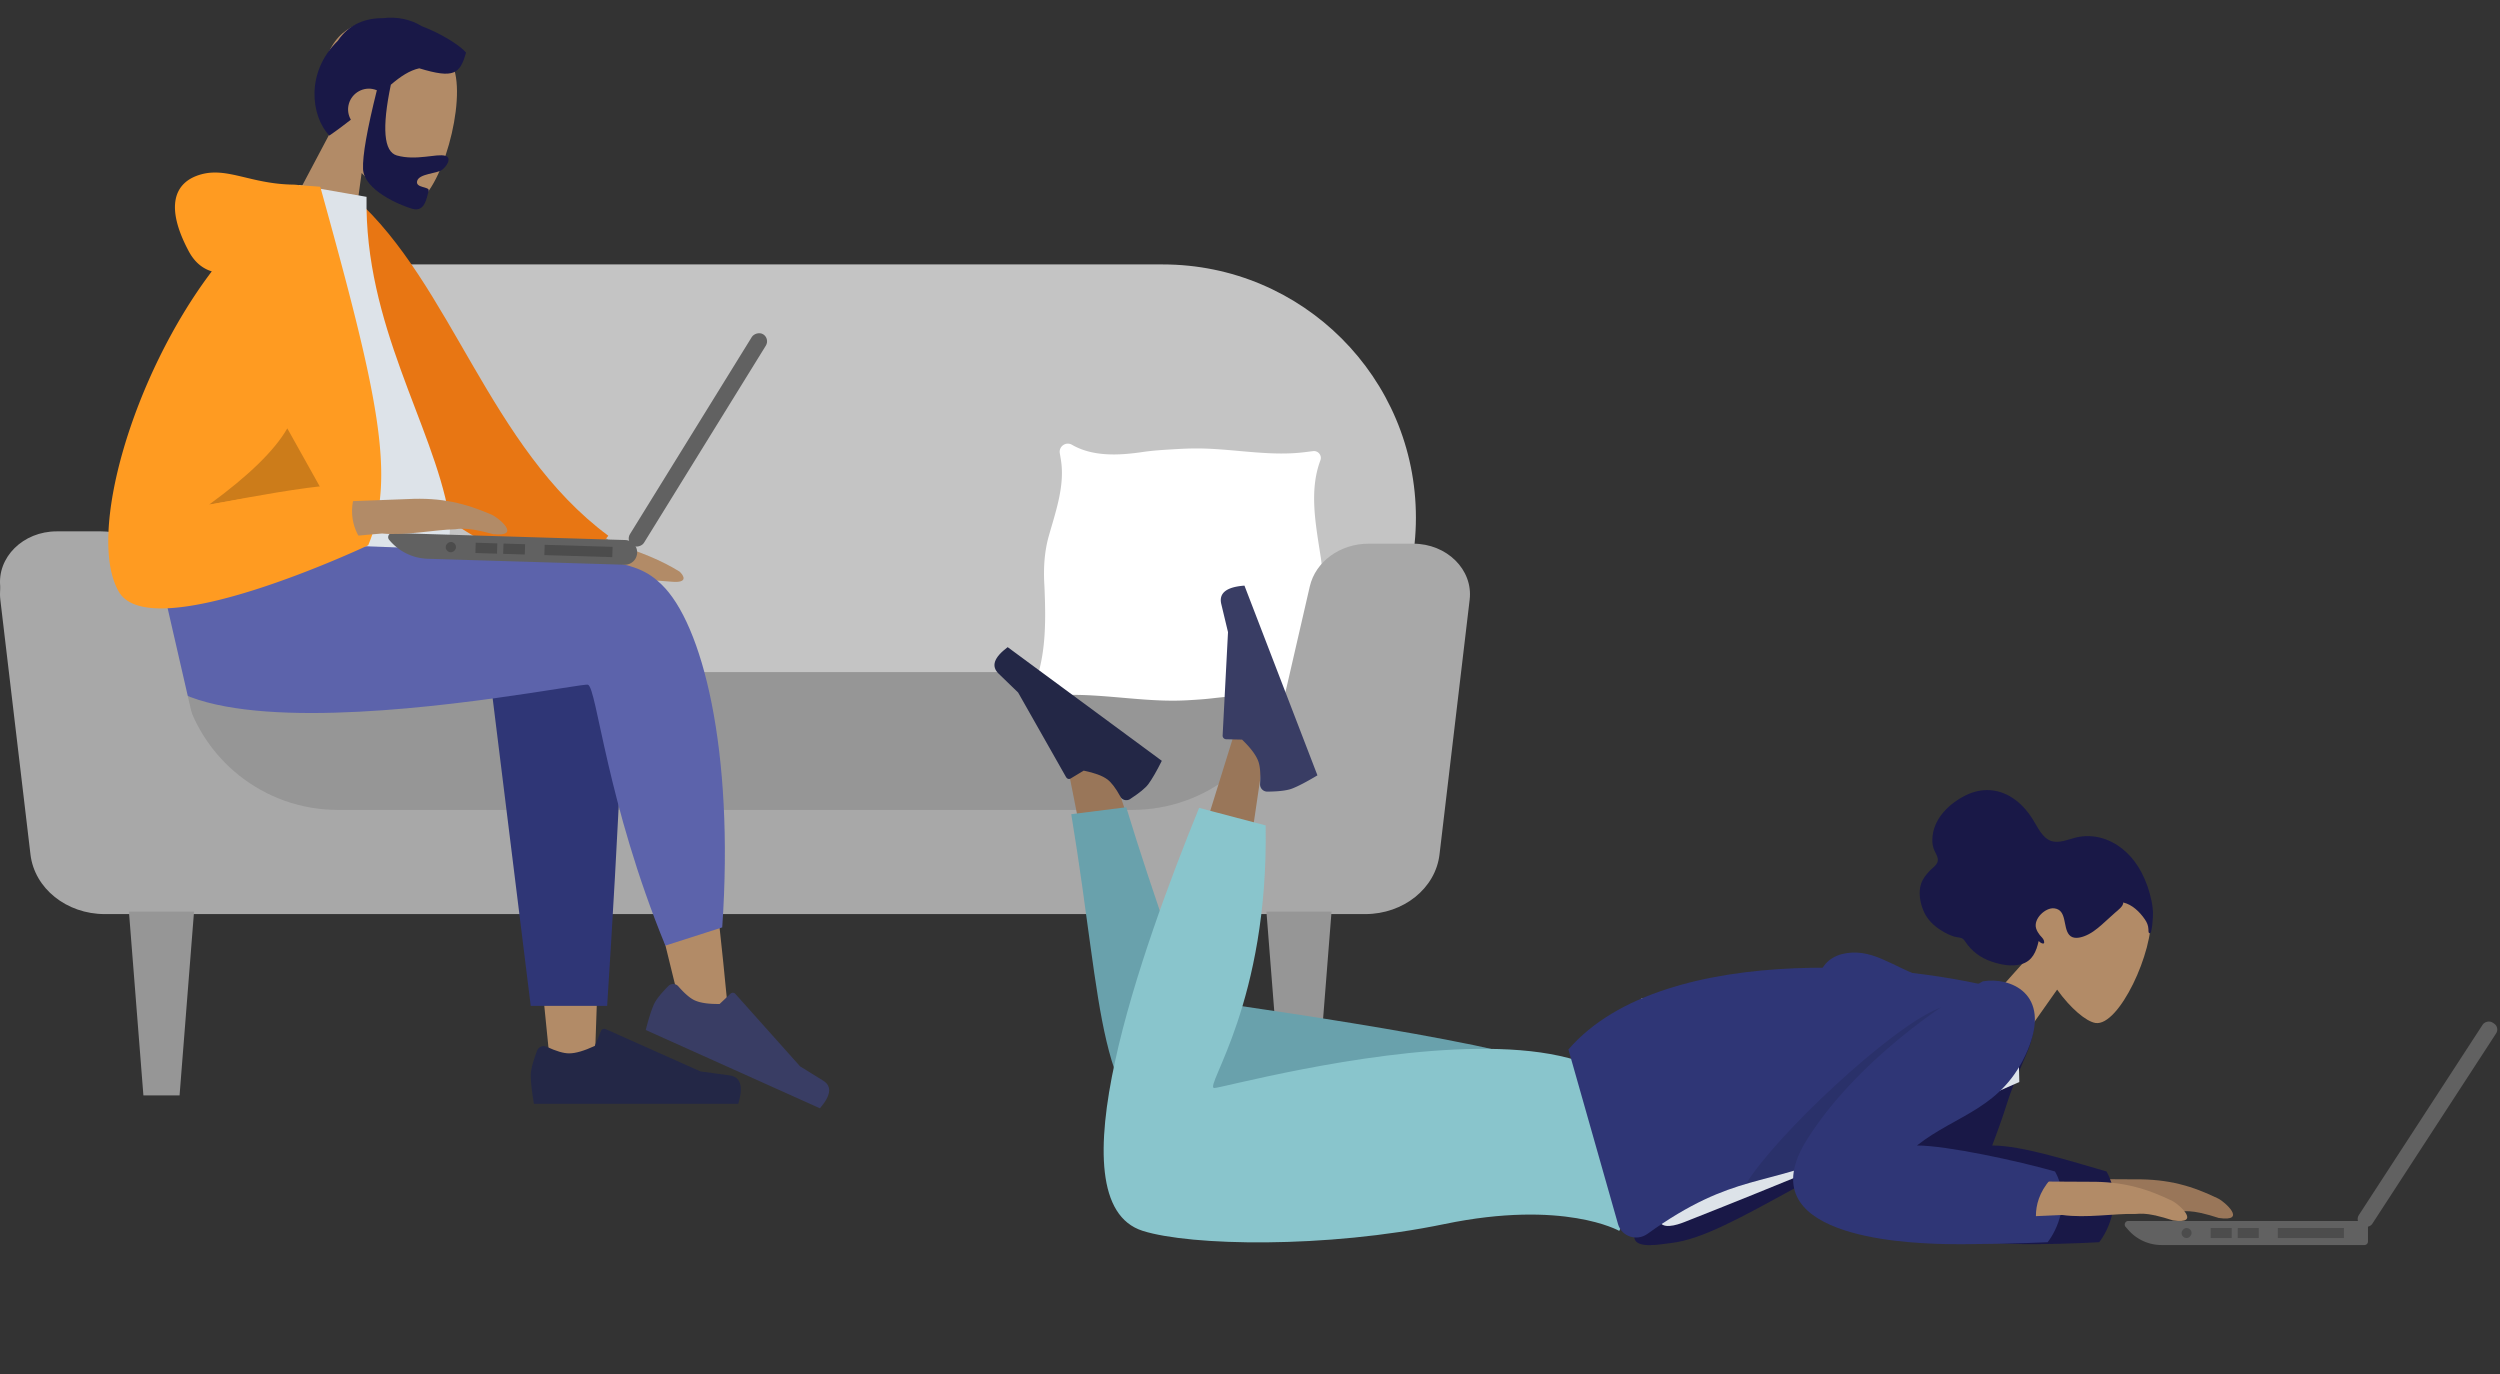 <svg xmlns="http://www.w3.org/2000/svg" width="924" height="508" fill="none" xmlns:v="https://vecta.io/nano"><rect width="100%" height="100%" fill="#333333" stroke="none"/><style><![CDATA[.B{fill-rule:evenodd}.C{fill:#b28b67}.D{fill:#2f3676}.E{fill:#191847}.F{fill:#997659}]]></style><path d="M42.669 191.319c0-51.686 41.9-93.585 93.586-93.585h293.481c51.686 0 93.586 41.899 93.586 93.585h0c0 51.686-41.9 93.586-93.585 93.586H136.254c-51.686 0-93.585-41.9-93.585-93.586h0z" fill="#c4c4c4"/><path fill="#969696" d="M42.395 248.405h450.137v68.233H42.395z"/><path d="M396.188 164.383c-2.206-1.277-4.904.589-4.487 3.104l.389 2.348c1.57 9.476-1.827 19.002-4.445 28.242-1.602 5.653-2.024 11.763-1.65 18.083l.066 1.337c.437 10.926.588 22.617-2.798 33.014l-.644 1.976c-.846 2.597 1.287 5.195 3.999 4.871h0c16.204-1.935 32.918 1.983 49.232 1.579a108.32 108.32 0 0 0 3.741-.16c2.714-.161 5.372-.331 7.959-.623 9.006-1.017 18.425-2.049 27.05.736h0c1.502.485 2.975-.82 2.681-2.371h0c-1.412-7.466 1.297-14.972 5.165-21.513 4.386-7.419 6.674-15.964 6.143-24.928a43.89 43.89 0 0 0-.422-4.003c-1.821-11.986-4.415-24.577-.151-35.925h0c.673-1.789-.797-3.653-2.694-3.416l-3.161.396c-13.006 1.625-26.383-1.323-39.49-1.384-2.673-.013-5.402.097-8.171.262-4.196.248-8.248.476-12.1 1.045-8.834 1.306-18.484 1.804-26.212-2.67h0z" fill="#fff"/><path d="M59.211 216.756c-2.117-9.204-11.206-15.812-21.748-15.812H21.004c-12.472 0-22.194 9.628-20.886 20.681l11.147 94.202c1.481 12.518 13.327 22.019 27.449 22.019h465.878c14.122 0 25.968-9.501 27.449-22.019l11.147-94.202c1.308-11.053-8.414-20.681-20.886-20.681h-16.458c-10.543 0-19.632 6.608-21.749 15.812l-8.546 37.141c-6.12 26.598-29.798 45.446-57.091 45.446H124.849c-27.294 0-50.971-18.848-57.092-45.446l-8.546-37.141z" fill="#a8a8a8"/><path d="M47.654 336.937h24.061l-5.347 67.917H53.001l-5.347-67.917zm444.478 0h-24.061l5.347 67.917h13.367l5.347-67.917z" fill="#969696"/><path d="M203.273 392.786l-13.64-136.293-6.947-38.599 43.313-3.234-6.113 176.631-16.613 1.495z" class="C"/><path d="M224.404 371.775h-28.246l-20.652-166.819h56.37c-.674 45.673-3.168 99.993-7.472 166.819z" class="D"/><g class="B"><path d="M198.441 388.459c-1.495 4.014-2.282 7.004-2.282 8.971 0 2.44.393 5.981 1.18 10.545h75.532c1.967-6.532.865-9.994-3.383-10.545l-10.543-1.416-35.091-15.66c-.708-.314-1.495 0-1.731.709l-2.282 5.508c-3.934 1.81-7.081 2.754-9.52 2.754-1.967 0-4.721-.787-8.261-2.439-1.338-.63-2.911 0-3.541 1.337 0 .079-.078.158-.078.236z" fill="#232746"/><path d="M122.691 47.822c-3.793-8.247-5.3-17.484-2.056-26.403 9.296-25.744 44.263-9.543 47.625 5.753s-7.07 48.701-16.939 48.456c-3.925-.094-11.08-4.608-17.663-11.675l-5.071 36.746-29.465-8.365 23.569-44.511z" class="C"/><path d="M144.453 31.317c-3.342 16.035-2.604 24.77 2.223 26.147 7.247 2.038 14.722-.809 17.899.12 2.308.638.989 3.448-1.154 5.163-1.797 1.437-8.455 1.374-9.239 4.117s4.704 1.991 4.256 3.641c-.772 2.687-1.38 8.018-6.041 6.674-4.771-1.366-17.857-6.958-18.217-14.688-.217-4.975 1.5-14.666 5.107-29.139-.268-.112-.591-.235-.87-.291-4.058-1.165-8.309 1.229-9.474 5.288-.593 2.085-.261 4.182.73 5.89-2.411 1.893-5.012 3.865-7.969 5.88-6.829-7.291-8.796-23.466 3.161-35.042 4.145-6.186 10.214-8.387 16.649-8.369 5.409-.652 10.449.536 14.316 2.938 8.082 3.076 14.756 7.668 16.416 9.8-2.217 7.85-4.394 9.732-17.293 5.803-3.58.788-6.861 2.971-10.5 6.067z" class="E"/><path d="M191.046 173.934l35.717 27.071c9.767 2.807 17.908 6.229 24.423 10.265 1.53 1.438 3.36 4.327-3.081 3.721s-13.243-.956-14.171 1.218 2.929 4.86 1.078 7.783c-1.233 1.948-6.813-3.089-16.739-15.111l-35.569-15.411 8.342-19.536z" class="C"/><path d="M121.214 74.617l9.837-1.503c35.843 31.92 49.741 92.283 93.789 124.9l-10.967 13.057c-77.213-10.886-95.113-84.531-92.659-136.454z" fill="#e87613"/><path d="M76.314 214.013c39.325.687 68.252-10.65 86.779-10.327 3.966.07 3.318-10.717 2.795-13.603-6.037-33.302-31.237-70.091-30.413-117.332l-24.963-4.343c-21.283 32.778-29.155 90.936-34.198 145.605z" fill="#dde3e9"/><path d="M93.816 244.671c20.542 22.891 127.407 5.736 129.628 7.222.987.661 10.248 49.423 28.936 123.543l16.509-3.845c-8.323-87.364-18.727-144.846-25.466-149.631-9.647-6.851-40.309.645-135.685-5.46l-13.922 28.171z" class="C"/><path d="M245.923 349.497l21.011-6.735c4.542-65.65-7.361-112.34-22.472-126.782-9.727-9.296-19.071-10.859-113.74-14.249l-65.496 5.527c-66.532 90.269 148.822 44.523 152.099 45.816s6.896 43.684 28.598 96.423z" fill="#5c63ab"/></g><path d="M59.065 212.204C56.954 203 47.887 196.392 37.37 196.392H20.952c-12.441 0-22.139 9.628-20.835 20.68l11.12 94.203c1.478 12.518 13.294 22.019 27.381 22.019l15.895-15.532c14.602-14.268 20.722-35.109 16.155-55.007l-11.604-50.551z" fill="#a8a8a8"/><path d="M247.038 364.425c-2.808 2.834-4.593 5.098-5.353 6.79-.925 2.058-1.931 5.216-3.02 9.473l64.365 28.929c4.158-4.779 4.534-8.198 1.128-10.259l-8.444-5.231-23.923-26.785a1.25 1.25 0 0 0-1.766-.1l-.027.024-4.019 3.802c-4.035.057-7.096-.383-9.182-1.321-1.694-.761-3.727-2.498-6.098-5.209h0c-.91-1.04-2.491-1.146-3.531-.236a2.15 2.15 0 0 0-.13.123z" fill="#393d64" class="B"/><g fill="#616161"><rect width="6.09" height="91.731" rx="3.045" transform="matrix(-.85 -.526 -.526 .851 284.655 125.156)"/><path d="M235.488 204.3a4.57 4.57 0 0 0-4.428-4.704l-.76-.023-85.24-2.583c-1.324-.04-2.078 1.498-1.237 2.52h0c3.53 4.29 8.74 6.847 14.292 7.015l72.669 2.202a4.57 4.57 0 0 0 4.704-4.427h0z"/></g><g fill="#4c4c4c"><path d="M226.416 202.119l-25.107-.761-.115 3.805 25.107.761zm-32.335-.979l-7.989-.242-.115 3.805 7.989.242zm-10.27-.311l-7.989-.242-.115 3.805 7.989.242z"/><rect width="3.806" height="3.806" rx="1.903" transform="matrix(-1 -.03 -.03 1 168.595 200.37)"/></g><path d="M69.763 92.868c2.056 3.848 4.893 6.324 8.51 7.428-29.367 38.813-46.348 97.555-34.389 118.345s92.204-17.108 92.204-17.108c10.524-25.18 3.437-56.293-17.722-132.518l-7.829-.582a15.76 15.76 0 0 0-2.325-.199c-15.578-.272-24.191-6.549-34.02-3.746s-13.291 11.791-4.429 28.38z" fill="#ff9b21"/><g class="B"><path d="M77.304 186.479c14.565-10.605 24.193-19.99 28.883-28.153l12.37 22.132c-11.865 1.225-25.617 3.232-41.253 6.021h0z" fill="#000" fill-opacity=".2"/><path d="M150.535 184.463c12.82-.688 21.565 1.628 31.22 5.78 2.405 1.045 11.353 8.293.509 7.179-2.384-.685-4.44-1.135-6.312-1.496-.124-.048-.344-.108-.48-.06 0 0-.064-.007-.124-.047-3.088-.512-5.428-.509-7.123-.199-7.686.153-18.169 2.431-27.028 1.562l-47.165 4.139-1.27-14.681 57.773-2.177z" class="C"/></g><path d="M133.911 200.147l-27.72 12.013-35.39-24.262s63.593-13.258 61.031-7.158c-4.851 11.55 2.079 19.407 2.079 19.407z" fill="#ff9b21"/><path d="M788.983 435.882c12.807-.136 21.423 2.548 30.868 7.1 2.352 1.145 10.958 8.752.199 7.177-2.347-.785-4.377-1.321-6.227-1.762-.121-.053-.338-.122-.476-.08 0 0-.063-.011-.121-.053-3.056-.643-5.388-.74-7.09-.504-7.667-.176-18.212 1.643-27.004.397l-47.184 2.103-.636-14.687 57.671.309z" class="B F"/><path d="M695.652 421.246c18.047-28.756 22.778-49.936 36.946-57.471 9.726-1.674 25.574 4.244 16.474 25.552-9.25 21.66-4.913 13.224-12.75 34.047 10.943 0 28.761 5.728 42.252 9.607 6.024 10.577.692 21.838-2.727 26.146-6.546.362-22.048.991-31.688.617l-.203-.008c-12.493-.484-70.738-2.741-48.304-38.49z" class="E"/><g class="B"><path d="M752.585 350.447c-2.351-7.647-2.61-15.874 1.264-23.274 11.162-21.319 39.943-2.987 41.104 10.741s-11.85 41.582-20.483 40.174c-3.443-.561-9.195-5.381-14.158-12.327l-22.014 31.263-15.588-13.125 29.875-33.452z" class="C"/><path d="M795.125 343.926c.381-1.547.477-3.408.585-4.982.14-2.029-.118-4.026-.51-5.974-.739-3.666-1.99-7.232-3.674-10.474-3.076-5.921-8.16-10.782-14.426-12.661-3.164-.949-6.577-1.086-9.886-.28-2.989.73-6.245 2.303-9.229 1.215-3.246-1.184-4.936-5.215-6.725-8.03-2.017-3.173-4.445-5.904-7.547-7.909-5.197-3.357-11.272-3.779-17.116-.912-6.218 3.051-12.302 8.85-12.409 16.444-.02 1.412.185 2.699.746 3.937.515 1.134 1.455 2.513 1.266 3.885-.201 1.457-2.024 2.655-2.958 3.642-1.339 1.413-2.606 2.957-3.225 4.859-1.018 3.122-.367 6.811.779 9.656 1.165 2.895 3.175 5.14 5.626 6.842 1.637 1.136 3.383 2.13 5.261 2.792.932.329 1.839.429 2.8.613.936.18 1.314.612 1.834 1.39 2.417 3.616 5.662 6.024 9.677 7.397 3.388 1.158 7.501 2.019 11.138.963 4.04-1.173 5.466-4.601 6.356-8.54.58.685 2.526 1.803 1.936-.177-.233-.784-1.046-1.417-1.519-2.025-.552-.708-1.064-1.535-1.346-2.42-1.138-3.574 3.447-7.833 6.673-7.456 4.794.561 3.151 6.907 5.502 9.761 1.352 1.641 3.695 1.229 5.534.566 2.463-.889 4.606-2.555 6.602-4.331l4.899-4.423c.773-.675 3.216-2.473 2.937-3.74 3.292.724 6.123 3.447 8.018 6.225.784 1.148 1.28 2.253 1.334 3.7.012.309-.052 1.188.271 1.366.602.332.699-.53.796-.919z" class="E"/></g><path d="M403.891 262.97l34.338 104.933 14.72 29.685-32.492 16.684-28.616-144.911 12.05-6.391z" class="F"/><path d="M395.936 300.922l20.327-2.566c9.867 32.566 23.878 70.857 23.878 70.857s113.724 15.381 134.518 25.171l-137.647 33.175c-32.435-20.569-28.643-51.043-41.076-126.637z" fill="#69a1ac"/><path d="M417.725 295.304c3.359-2.196 5.615-4.014 6.709-5.497 1.357-1.84 3.029-4.73 4.973-8.61l-56.969-42.011c-5.115 3.832-6.21 7.056-3.312 9.835l7.165 6.932 17.76 31.329c.359.631 1.127.831 1.699.428l4.784-2.885c3.973.823 6.872 1.861 8.712 3.218 1.483 1.094 3.123 3.219 4.874 6.435.659 1.218 2.196 1.619 3.415.96.043-.059.146-.075.19-.134z" fill="#232746" class="B"/><path d="M458.635 263.251l8.151 17.803-5.3 36.026-18.3-4.132 15.449-49.697z" class="F"/><g class="B"><path d="M467.78 305.072l-24.593-6.475c-21.165 51.976-54.725 145.663-20.805 156.34 17.636 5.551 67.438 6.594 111.542-2.537s64.549 2.537 64.549 2.537c55.452-109.417-146.014-52.368-149.739-52.802s20.212-31.738 19.046-97.063z" fill="#89c5cc"/><path d="M468.407 292.584c4.247-.038 7.292-.411 9.136-1.12 2.241-.863 5.368-2.495 9.382-4.897l-26.975-70.121c-6.724.495-9.571 2.798-8.541 6.909l2.463 10.285-1.99 38.182a1.33 1.33 0 0 0 1.261 1.399c.012.001.025.001.037.002l5.887.14c3.094 2.982 5.078 5.609 5.952 7.881.71 1.846.945 4.683.706 8.509-.092 1.469 1.023 2.734 2.492 2.826.063.004.126.005.19.005z" fill="#393d64"/></g><g fill="#616161"><rect width="5.926" height="89.267" rx="2.62" transform="matrix(-.838 -.545 -.545 .838 924 379.732)"/><path d="M875.205 452.587a1.31 1.31 0 0 0-1.31-1.31h-3.875-83.408c-1.125 0-1.727 1.325-.986 2.172l.984 1.125c3.109 3.554 7.602 5.593 12.324 5.593h74.961a1.31 1.31 0 0 0 1.31-1.31v-6.27z"/></g><g fill="#4c4c4c"><path d="M866.319 453.871h-24.444v3.704h24.444zm-31.478 0h-7.778v3.704h7.778zm-10.007 0h-7.778v3.704h7.778z"/><rect width="3.704" height="3.704" rx="1.852" transform="matrix(-1 0 0 1 810.015 453.871)"/></g><g class="B"><path d="M596.723 377.816s1.915 51.369 7.363 79.833c.777 4.061 9.942 2.176 13.573 1.766 22.787-2.572 59.241-33.33 116.93-53.069 1.417-.485 2.37-1.839 2.321-3.336l-.784-23.886c-38.33-14.643-81.991-7.959-139.403-1.308z" class="E"/><path d="M606.668 369.045s1.342 54.644 6.529 81.746c.741 3.867 6.494 2.01 9.361.881 8.127-3.198 63.566-25.002 123.783-51.765l-.632-25.182c-38.136-13.628-81.667-12.532-139.041-5.68z" fill="#dde3e9"/><g class="D"><path d="M711.589 387.244s-32.702 11.211-38.085-7.521.151-27.019 10.822-27.631 18.086 7.661 33.954 11.446-6.691 23.706-6.691 23.706z"/><path d="M579.689 387.883l18.333 64.539c1.319 4.64 6.951 6.436 10.868 3.62 32.079-23.063 44.66-17.17 71.352-30.009 35.851-17.245 68.128-38.149 68.128-38.149v-19.688c-37.363-12.594-133.171-21.504-168.681 19.687z"/></g></g><path d="M663.142 432.685l5.141-1.377c19.902-22.374 65.777-65.782 47.989-58.513s-59.874 46.774-70.89 64.684l17.76-4.794z" fill="#000" fill-opacity=".1"/><path d="M667.831 421.244c18.047-28.757 50.896-51.016 65.065-58.552 9.726-1.674 25.573 4.245 16.474 25.552-9.251 21.661-26.165 23.53-40.869 35.128 10.943 0 37.531 5.727 51.022 9.606 6.024 10.577.692 21.838-2.727 26.146-6.546.362-30.818.991-40.458.617l-.203-.008c-12.493-.484-70.738-2.741-48.304-38.489z" class="D"/><path d="M772.05 436.781c12.807-.136 21.423 2.548 30.867 7.1 2.352 1.144 10.958 8.752.2 7.176-2.347-.785-4.377-1.321-6.227-1.762-.122-.053-.339-.121-.476-.079 0 0-.064-.011-.122-.053-3.055-.643-5.387-.741-7.09-.504-7.667-.177-18.212 1.643-27.004.397l-47.183 2.102-.637-14.686 57.672.309z" class="B C"/><path d="M753.503 455.424l-38.447 2.034-18.998-34.698s66.278 8.09 61.783 13.161c-8.511 9.603-4.338 19.503-4.338 19.503z" class="D"/></svg>